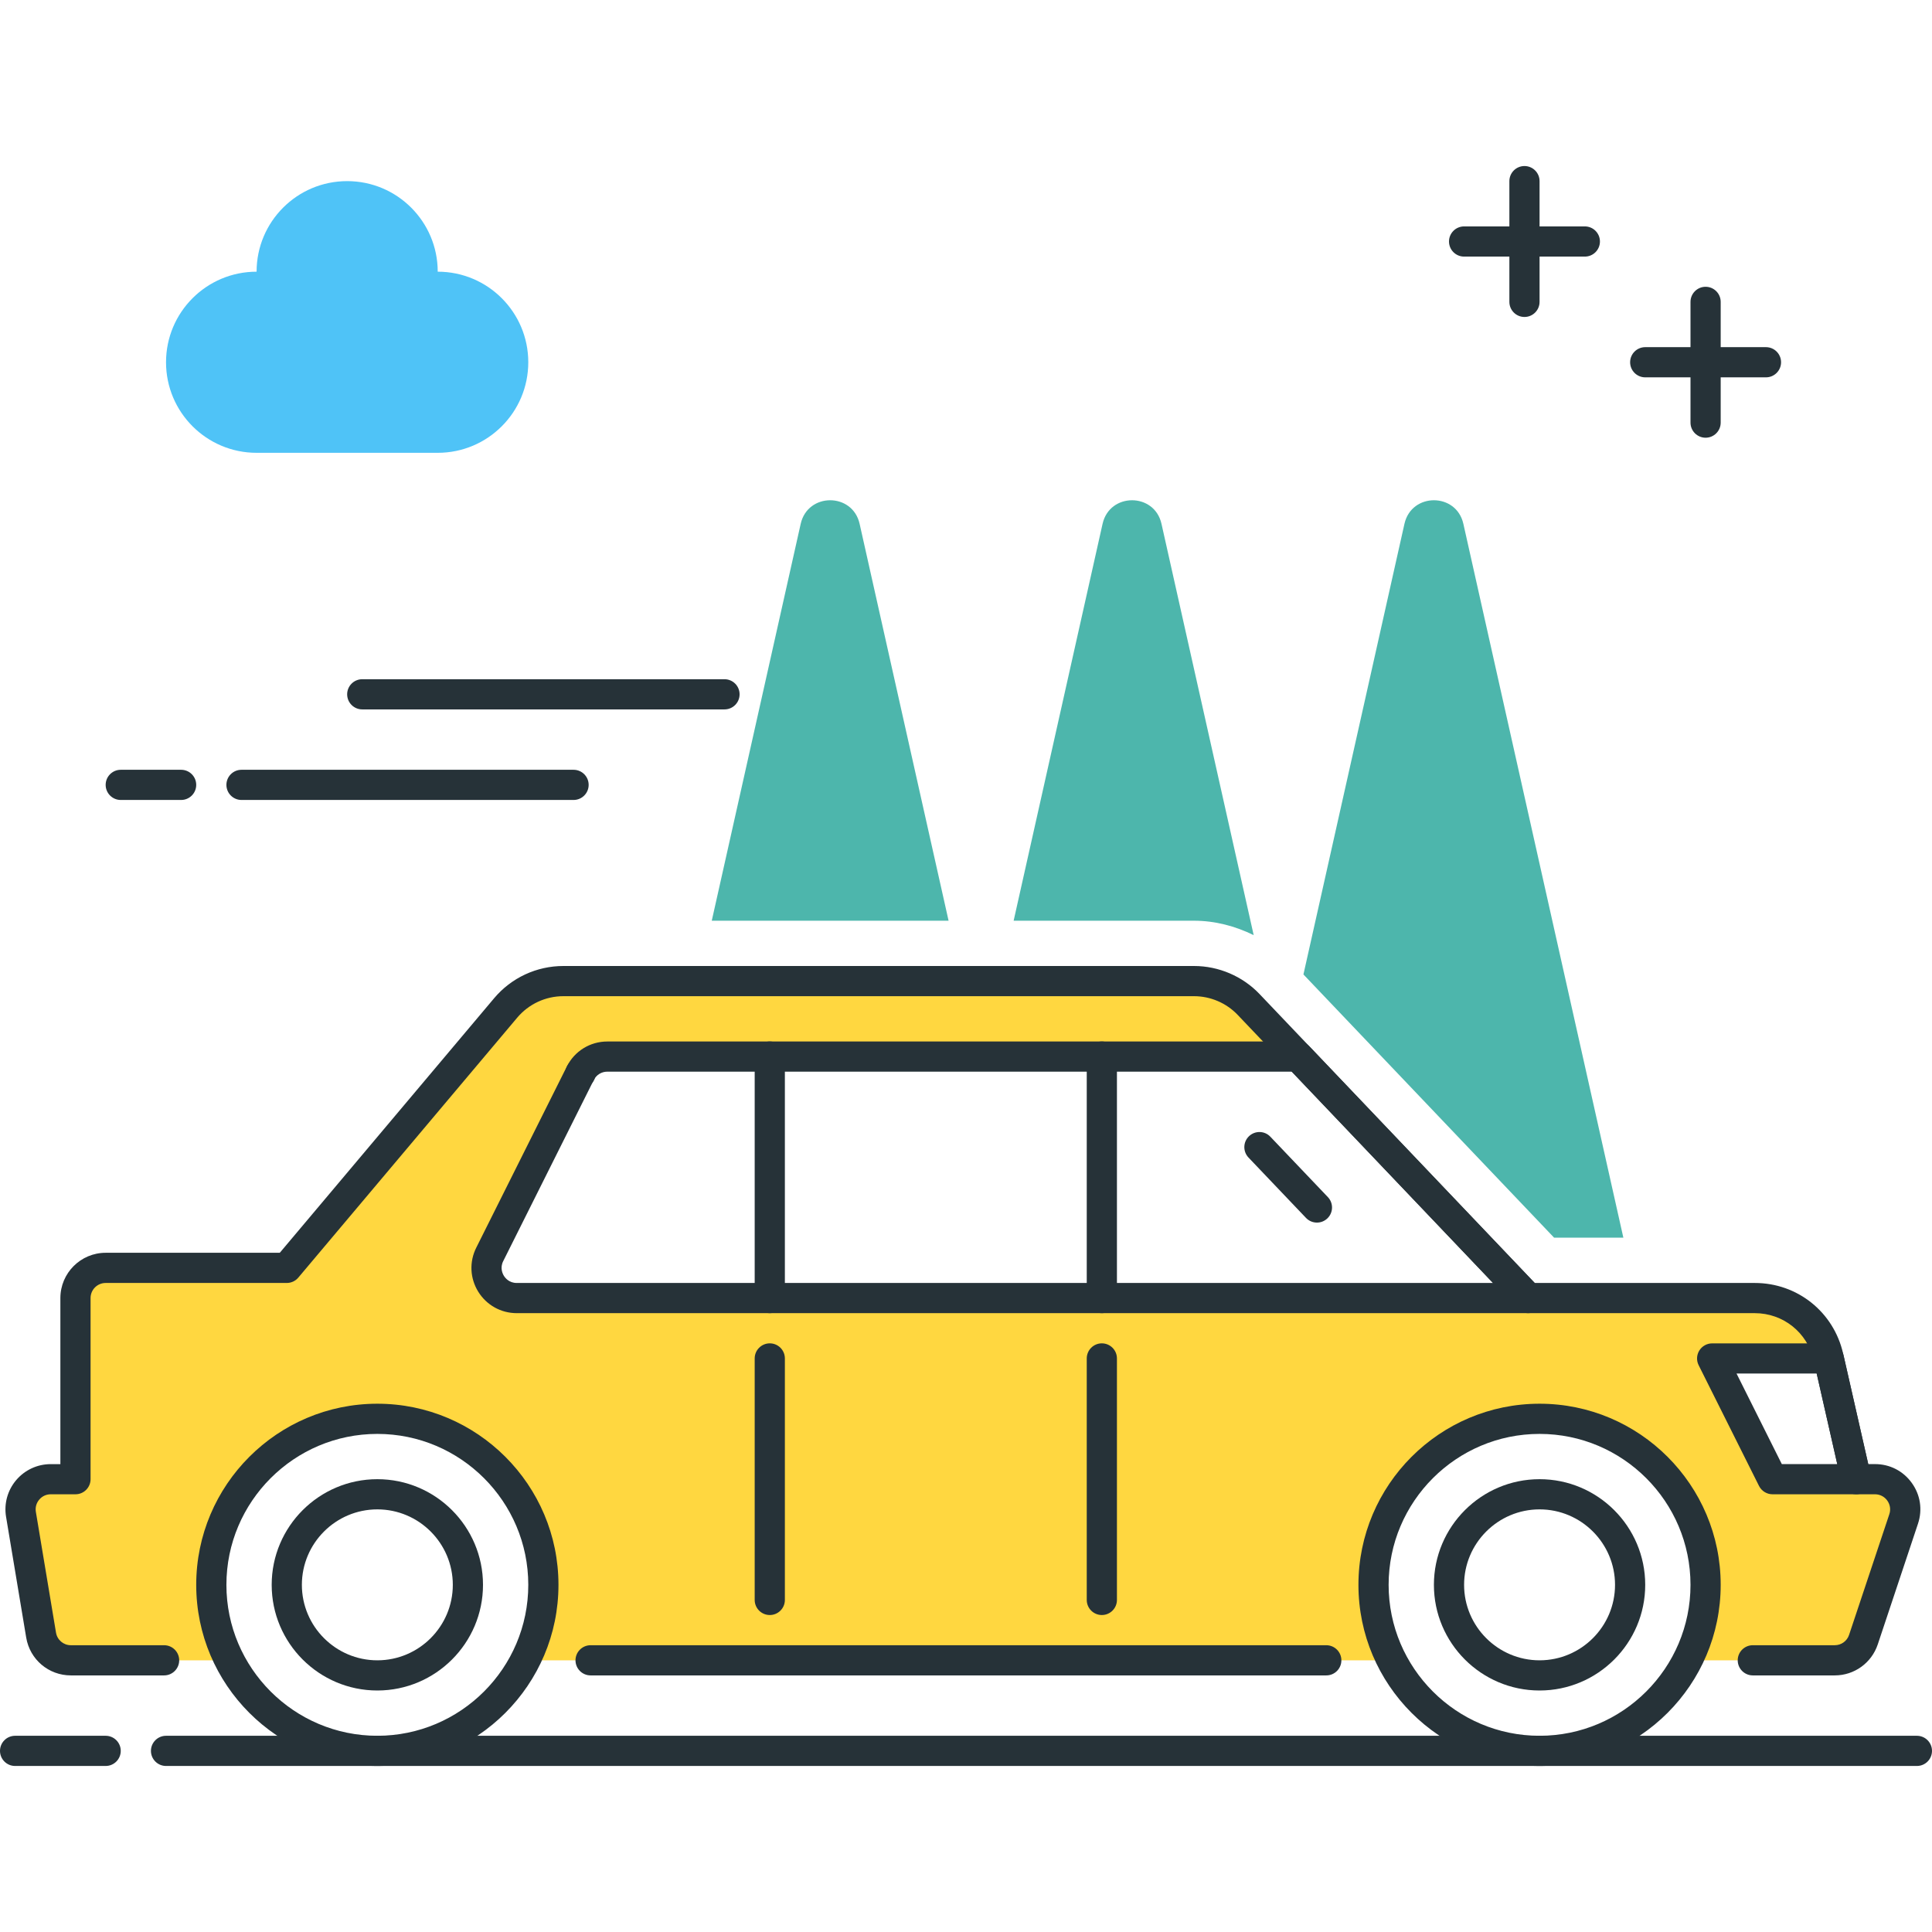 <?xml version="1.0" encoding="utf-8"?>
<!-- Generator: Adobe Illustrator 22.0.0, SVG Export Plug-In . SVG Version: 6.00 Build 0)  -->
<svg version="1.1" id="Layer_1" xmlns="http://www.w3.org/2000/svg" xmlns:xlink="http://www.w3.org/1999/xlink" x="0px" y="0px"
	 viewBox="0 0 64 64" style="enable-background:new 0 0 64 64;" xml:space="preserve">
<style type="text/css">
	.st0{fill:#263238;}
	.st1{fill:#4FC3F7;}
	.st2{fill:#FFD740;}
	.st3{fill:#FF5252;}
	.st4{fill:#4DB6AC;}
	.st5{fill:#FFFFFF;}
	.st6{fill:#40C4FF;}
	.st7{fill:#A2A2A1;}
	.st8{fill:#212A41;}
</style>
<g>
	<g>
		<path class="st2" d="M62.112,49l-0.623,0l-0.921-4.054C60.309,43.808,59.297,43,58.13,43l-7.504,0l-9.261-9.724
			c-0.472-0.495-1.126-0.776-1.81-0.776h-20.89c-0.737,0-1.437,0.326-1.912,0.89L9.5,42h-6c-0.552,0-1,0.448-1,1l0,6h-0.82
			c-0.618,0-1.088,0.555-0.986,1.164l0.667,4C1.441,54.646,1.859,55,2.347,55h5.258C7.221,54.249,7,53.401,7,52.5
			c0-3.038,2.462-5.5,5.5-5.5s5.5,2.462,5.5,5.5c0,0.901-0.221,1.749-0.605,2.5h28.71c-0.384-0.751-0.605-1.599-0.605-2.5
			c0-3.038,2.462-5.5,5.5-5.5s5.5,2.462,5.5,5.5c0,0.901-0.221,1.749-0.605,2.5h4.884c0.43,0,0.813-0.275,0.949-0.684l1.333-4
			C63.277,49.669,62.795,49,62.112,49z M17.118,43c-0.743,0-1.227-0.782-0.894-1.447l3-6C19.393,35.214,19.739,35,20.118,35h22.888
			l7.619,8H17.118z M58.716,49l-2-4h3.864l0.909,4H58.716z"/>
	</g>
	<g>
		<path class="st4" d="M39.554,30.5c0.692,0,1.364,0.177,1.976,0.478l-3.054-13.625c-0.233-1.042-1.718-1.042-1.952,0L33.578,30.5
			H39.554z"/>
	</g>
	<g>
		<path class="st4" d="M51.482,41h2.294l-5.3-23.647c-0.233-1.042-1.718-1.042-1.952,0l-3.346,14.927L51.482,41z"/>
	</g>
	<g>
		<path class="st4" d="M31.423,30.5l-2.947-13.147c-0.233-1.042-1.718-1.042-1.952,0L23.578,30.5H31.423z"/>
	</g>
	<g>
		<path class="st0" d="M50.625,43.5H17.118c-0.523,0-1-0.266-1.276-0.711c-0.275-0.445-0.3-0.991-0.065-1.459l3-6l0,0
			c0.256-0.511,0.77-0.829,1.342-0.829h22.889c0.137,0,0.268,0.056,0.362,0.155l7.619,8c0.138,0.145,0.176,0.358,0.097,0.542
			C51.006,43.381,50.825,43.5,50.625,43.5z M19.67,35.776l-3,6c-0.113,0.225-0.022,0.416,0.022,0.487
			c0.044,0.071,0.173,0.237,0.425,0.237h32.341l-6.667-7H20.118C19.927,35.5,19.755,35.606,19.67,35.776L19.67,35.776z"/>
	</g>
	<g>
		<g>
			<path class="st0" d="M43.625,40.5c-0.132,0-0.264-0.052-0.362-0.155l-1.905-2c-0.19-0.2-0.183-0.516,0.017-0.707
				c0.2-0.19,0.516-0.184,0.707,0.017l1.905,2c0.191,0.2,0.183,0.516-0.017,0.707C43.873,40.454,43.749,40.5,43.625,40.5z
				 M19.233,36.053c-0.276,0-0.505-0.224-0.505-0.5s0.219-0.5,0.495-0.5h0.01c0.276,0,0.5,0.224,0.5,0.5S19.51,36.053,19.233,36.053
				z"/>
		</g>
	</g>
	<g>
		<path class="st0" d="M3.5,58.5h-3C0.224,58.5,0,58.276,0,58s0.224-0.5,0.5-0.5h3C3.776,57.5,4,57.724,4,58S3.776,58.5,3.5,58.5z"
			/>
	</g>
	<g>
		<path class="st0" d="M63.5,58.5h-58C5.224,58.5,5,58.276,5,58s0.224-0.5,0.5-0.5h58c0.276,0,0.5,0.224,0.5,0.5
			S63.776,58.5,63.5,58.5z"/>
	</g>
	<g>
		<path class="st0" d="M6,26.5H4c-0.276,0-0.5-0.224-0.5-0.5s0.224-0.5,0.5-0.5h2c0.276,0,0.5,0.224,0.5,0.5S6.276,26.5,6,26.5z"/>
	</g>
	<g>
		<path class="st0" d="M19,26.5H8c-0.276,0-0.5-0.224-0.5-0.5s0.224-0.5,0.5-0.5h11c0.276,0,0.5,0.224,0.5,0.5S19.276,26.5,19,26.5z
			"/>
	</g>
	<g>
		<path class="st0" d="M24,23.5H12c-0.276,0-0.5-0.224-0.5-0.5s0.224-0.5,0.5-0.5h12c0.276,0,0.5,0.224,0.5,0.5S24.276,23.5,24,23.5
			z"/>
	</g>
	<g>
		<path class="st0" d="M51,58.5c-3.309,0-6-2.691-6-6s2.691-6,6-6s6,2.691,6,6S54.309,58.5,51,58.5z M51,47.5c-2.757,0-5,2.243-5,5
			s2.243,5,5,5s5-2.243,5-5S53.757,47.5,51,47.5z"/>
	</g>
	<g>
		<path class="st0" d="M51,56c-1.93,0-3.5-1.57-3.5-3.5S49.07,49,51,49s3.5,1.57,3.5,3.5S52.93,56,51,56z M51,50
			c-1.378,0-2.5,1.122-2.5,2.5S49.622,55,51,55s2.5-1.122,2.5-2.5S52.378,50,51,50z"/>
	</g>
	<g>
		<path class="st0" d="M12.5,58.5c-3.309,0-6-2.691-6-6s2.691-6,6-6s6,2.691,6,6S15.809,58.5,12.5,58.5z M12.5,47.5
			c-2.757,0-5,2.243-5,5s2.243,5,5,5s5-2.243,5-5S15.257,47.5,12.5,47.5z"/>
	</g>
	<g>
		<path class="st0" d="M60.779,55.5h-2.715c-0.276,0-0.5-0.224-0.5-0.5s0.224-0.5,0.5-0.5h2.715c0.215,0,0.406-0.137,0.474-0.342
			l1.334-4c0.051-0.154,0.026-0.318-0.069-0.45S62.275,49.5,62.112,49.5h-0.624c-0.233,0-0.436-0.162-0.488-0.389l-0.921-4.054
			c-0.208-0.917-1.01-1.557-1.95-1.557h-7.505c-0.137,0-0.268-0.056-0.362-0.155l-9.261-9.724C40.626,33.226,40.099,33,39.554,33
			H18.663c-0.591,0-1.148,0.259-1.53,0.712l-7.251,8.61C9.788,42.435,9.647,42.5,9.5,42.5h-6C3.224,42.5,3,42.724,3,43v6
			c0,0.276-0.224,0.5-0.5,0.5H1.681c-0.149,0-0.285,0.063-0.381,0.177c-0.097,0.114-0.136,0.258-0.112,0.405l0.667,4
			C1.895,54.324,2.102,54.5,2.347,54.5h3.089c0.276,0,0.5,0.224,0.5,0.5s-0.224,0.5-0.5,0.5H2.347c-0.736,0-1.358-0.527-1.479-1.253
			l-0.667-4c-0.073-0.436,0.049-0.879,0.335-1.216s0.703-0.53,1.145-0.53H2V43c0-0.827,0.673-1.5,1.5-1.5h5.768l7.101-8.433
			C16.94,32.389,17.776,32,18.663,32h20.891c0.817,0,1.609,0.339,2.172,0.931l9.113,9.569h7.291c1.41,0,2.612,0.96,2.925,2.335
			l0.833,3.665h0.225c0.488,0,0.932,0.227,1.217,0.623c0.286,0.396,0.36,0.888,0.206,1.351l-1.333,4
			C61.998,55.087,61.426,55.5,60.779,55.5z"/>
	</g>
	<g>
		<path class="st0" d="M43.936,55.5H19.564c-0.276,0-0.5-0.224-0.5-0.5s0.224-0.5,0.5-0.5h24.371c0.276,0,0.5,0.224,0.5,0.5
			S44.212,55.5,43.936,55.5z"/>
	</g>
	<g>
		<path class="st0" d="M12.5,56C10.57,56,9,54.43,9,52.5s1.57-3.5,3.5-3.5s3.5,1.57,3.5,3.5S14.43,56,12.5,56z M12.5,50
			c-1.378,0-2.5,1.122-2.5,2.5s1.122,2.5,2.5,2.5s2.5-1.122,2.5-2.5S13.878,50,12.5,50z"/>
	</g>
	<g>
		<path class="st0" d="M25.5,53.5c-0.276,0-0.5-0.224-0.5-0.5v-8c0-0.276,0.224-0.5,0.5-0.5S26,44.724,26,45v8
			C26,53.276,25.776,53.5,25.5,53.5z"/>
	</g>
	<g>
		<path class="st0" d="M25.5,43.5c-0.276,0-0.5-0.224-0.5-0.5v-8c0-0.276,0.224-0.5,0.5-0.5S26,34.724,26,35v8
			C26,43.276,25.776,43.5,25.5,43.5z"/>
	</g>
	<g>
		<path class="st0" d="M36.5,53.5c-0.276,0-0.5-0.224-0.5-0.5v-8c0-0.276,0.224-0.5,0.5-0.5S37,44.724,37,45v8
			C37,53.276,36.776,53.5,36.5,53.5z"/>
	</g>
	<g>
		<path class="st0" d="M36.5,43.5c-0.276,0-0.5-0.224-0.5-0.5v-8c0-0.276,0.224-0.5,0.5-0.5S37,34.724,37,35v8
			C37,43.276,36.776,43.5,36.5,43.5z"/>
	</g>
	<g>
		<path class="st0" d="M61.489,49.5h-2.772c-0.189,0-0.362-0.107-0.447-0.276l-2-4c-0.078-0.155-0.069-0.339,0.022-0.486
			s0.252-0.237,0.425-0.237h3.863c0.233,0,0.436,0.162,0.488,0.389l0.909,4c0.034,0.148-0.002,0.304-0.097,0.423
			C61.785,49.431,61.641,49.5,61.489,49.5z M59.025,48.5h1.837l-0.682-3h-2.655L59.025,48.5z"/>
	</g>
	<g>
		<path class="st1" d="M8.5,9c0-1.657,1.343-3,3-3s3,1.343,3,3c1.657,0,3,1.343,3,3s-1.343,3-3,3h-6c-1.657,0-3-1.343-3-3
			S6.843,9,8.5,9z"/>
	</g>
	<g>
		<path class="st0" d="M52.5,8.5h-4C48.224,8.5,48,8.276,48,8s0.224-0.5,0.5-0.5h4C52.776,7.5,53,7.724,53,8S52.776,8.5,52.5,8.5z"
			/>
	</g>
	<g>
		<path class="st0" d="M50.5,10.5c-0.276,0-0.5-0.224-0.5-0.5V6c0-0.276,0.224-0.5,0.5-0.5S51,5.724,51,6v4
			C51,10.276,50.776,10.5,50.5,10.5z"/>
	</g>
	<g>
		<path class="st0" d="M58.5,12.5h-4c-0.276,0-0.5-0.224-0.5-0.5s0.224-0.5,0.5-0.5h4c0.276,0,0.5,0.224,0.5,0.5
			S58.776,12.5,58.5,12.5z"/>
	</g>
	<g>
		<path class="st0" d="M56.5,14.5c-0.276,0-0.5-0.224-0.5-0.5v-4c0-0.276,0.224-0.5,0.5-0.5S57,9.724,57,10v4
			C57,14.276,56.776,14.5,56.5,14.5z"/>
	</g>
</g>
</svg>
